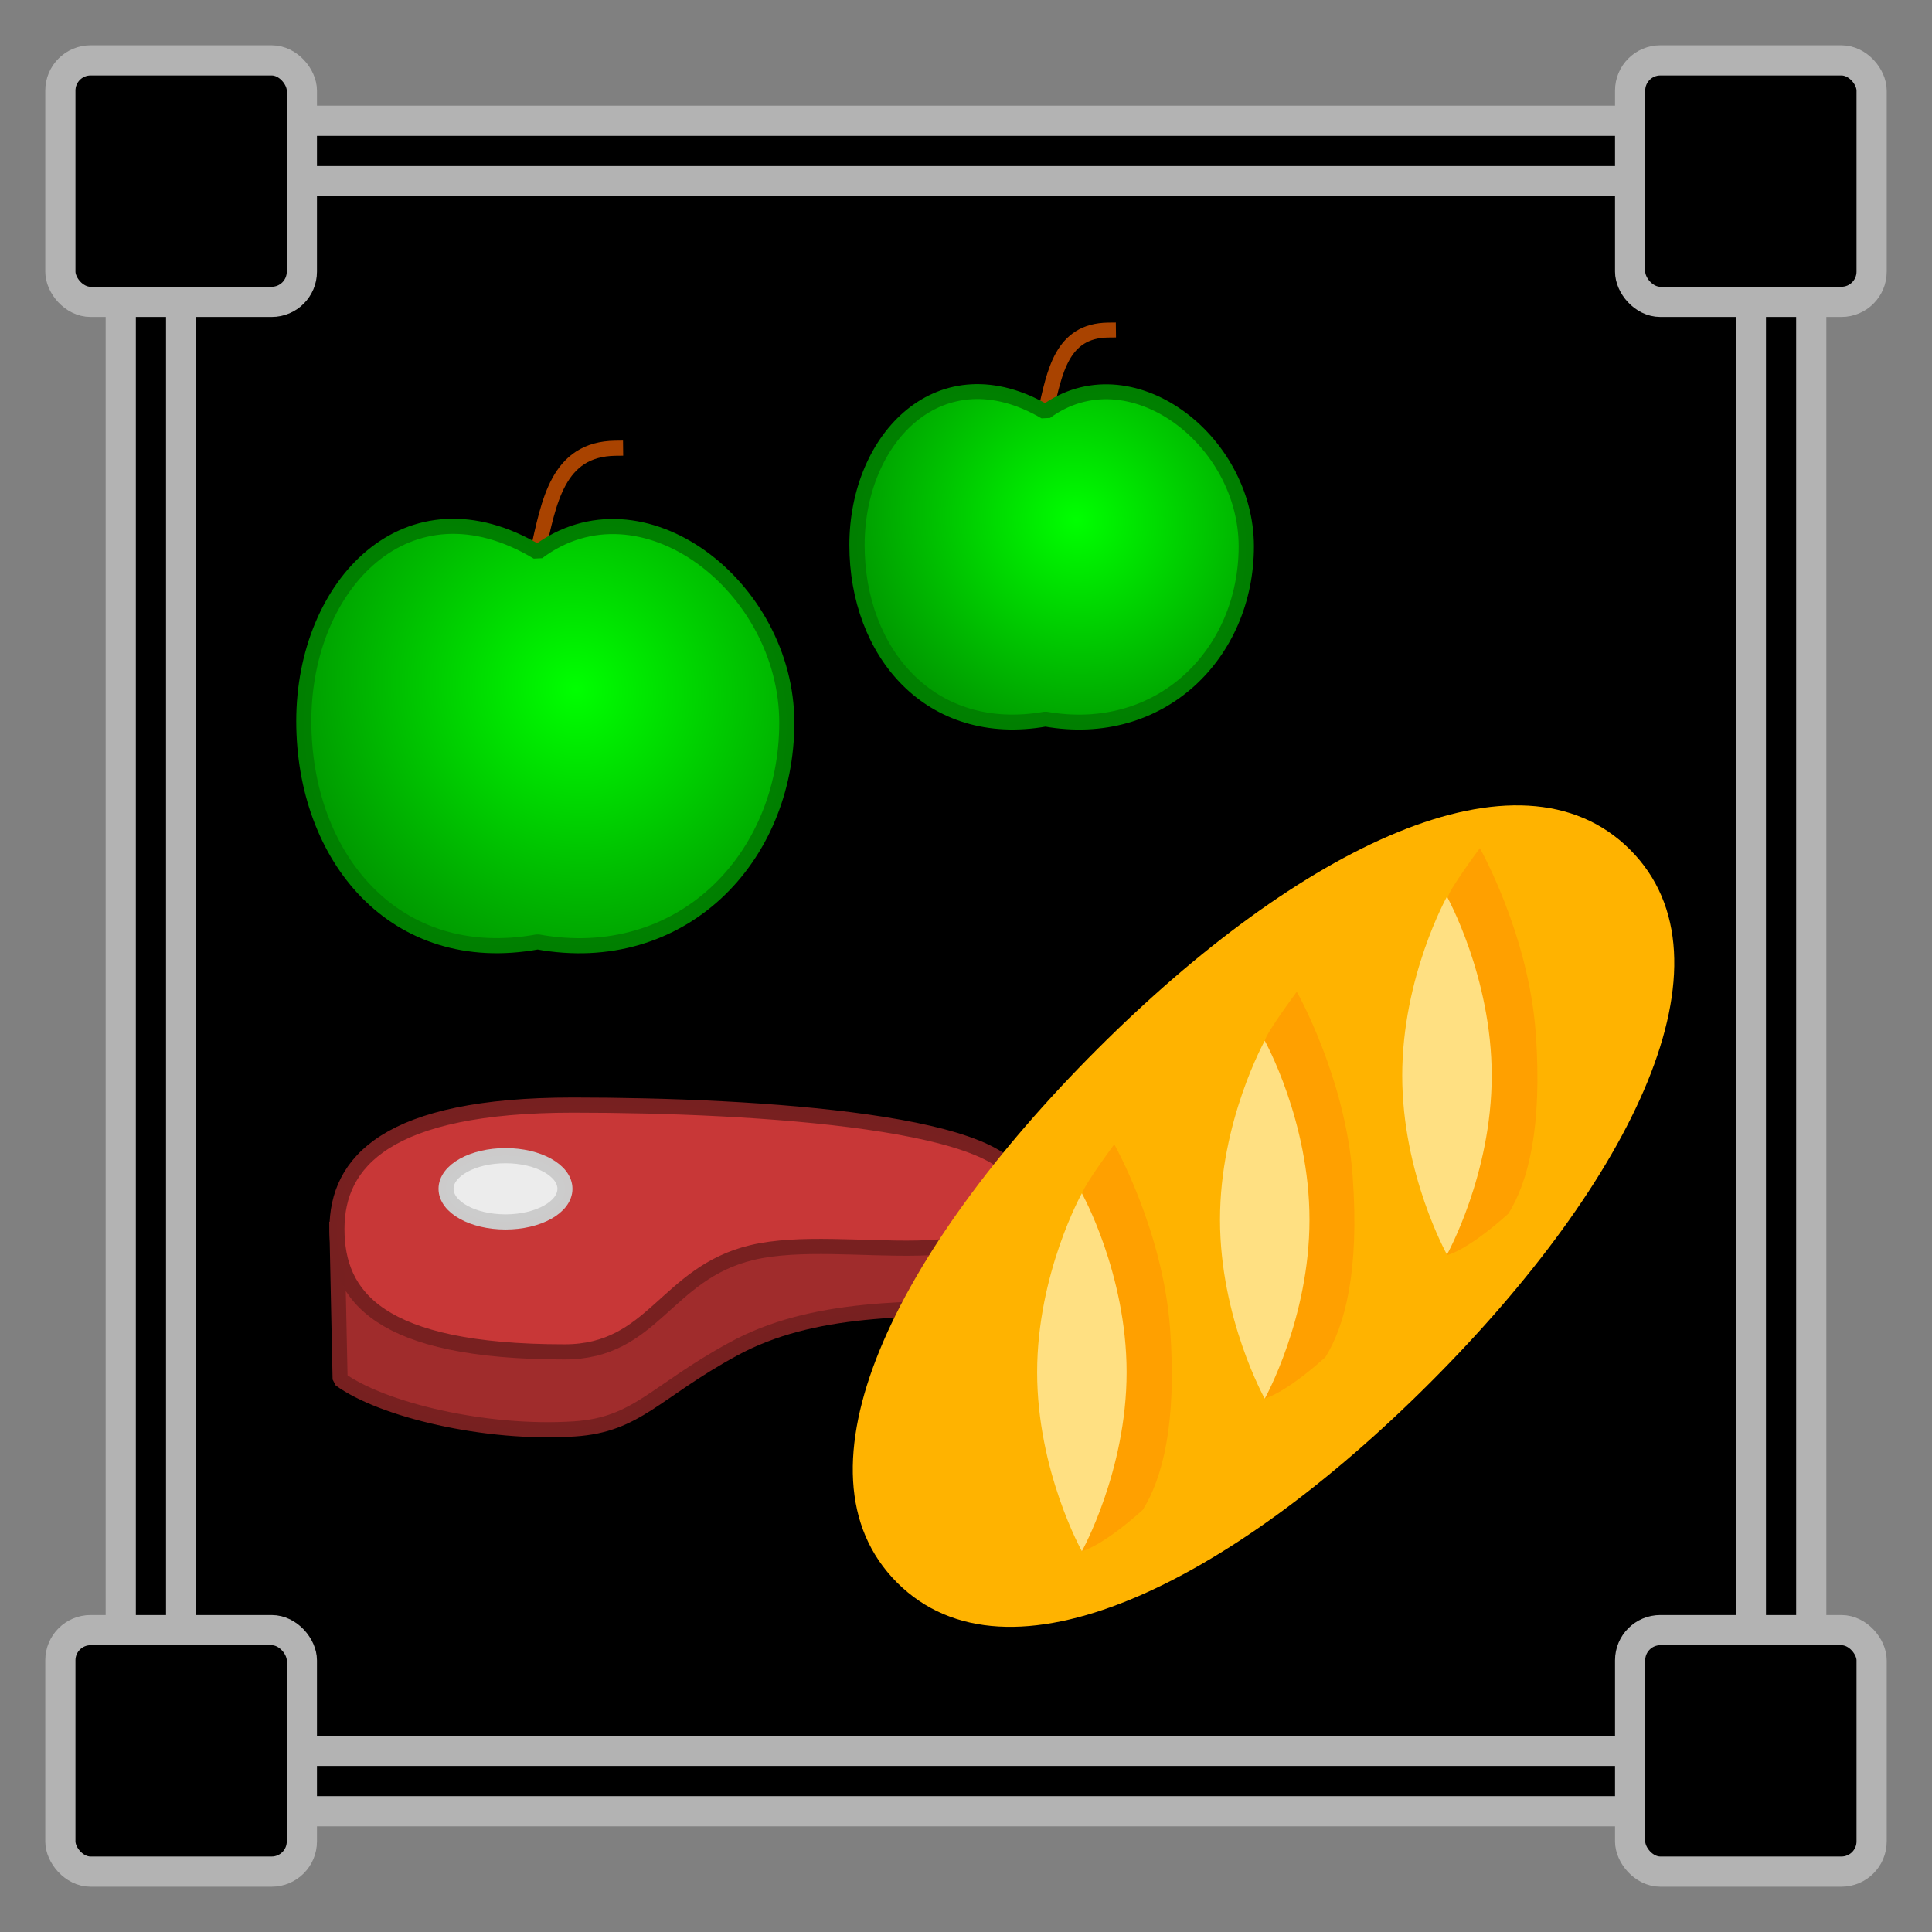 <?xml version="1.0" encoding="UTF-8" standalone="no"?>
<svg
   width="512"
   height="512"
   viewBox="0 0 135.467 135.467"
   version="1.1"
   id="svg8"
   sodipodi:docname="common_consumables.svg"
   inkscape:version="1.1.2 (0a00cf5339, 2022-02-04)"
   xmlns:inkscape="http://www.inkscape.org/namespaces/inkscape"
   xmlns:sodipodi="http://sodipodi.sourceforge.net/DTD/sodipodi-0.dtd"
   xmlns:xlink="http://www.w3.org/1999/xlink"
   xmlns="http://www.w3.org/2000/svg"
   xmlns:svg="http://www.w3.org/2000/svg"
   xmlns:rdf="http://www.w3.org/1999/02/22-rdf-syntax-ns#"
   xmlns:cc="http://creativecommons.org/ns#"
   xmlns:dc="http://purl.org/dc/elements/1.1/">
  <rect x="0" y="0" width="135.467" height="135.467" fill="#808080" stroke="none"/>
  <defs
     id="defs2">
    <linearGradient
       inkscape:collect="always"
       id="linearGradient2452">
      <stop
         style="stop-color:#00ff00;stop-opacity:1;"
         offset="0"
         id="stop2448" />
      <stop
         style="stop-color:#003e00;stop-opacity:1"
         offset="1"
         id="stop2450" />
    </linearGradient>
    <marker
       style="overflow:visible;"
       id="Arrow1Mend"
       refX="0.0"
       refY="0.0"
       orient="auto"
       inkscape:stockid="Arrow1Mend"
       inkscape:isstock="true">
      <path
         transform="scale(0.4) rotate(180) translate(10,0)"
         style="fill-rule:evenodd;stroke:#ffffff;stroke-width:1pt;stroke-opacity:1;fill:#ffffff;fill-opacity:1"
         d="M 0.0,0.0 L 5.0,-5.0 L -12.5,0.0 L 5.0,5.0 L 0.0,0.0 z "
         id="path868" />
    </marker>
    <marker
       style="overflow:visible;"
       id="marker1227"
       refX="0.0"
       refY="0.0"
       orient="auto"
       inkscape:stockid="Arrow1Lend"
       inkscape:isstock="true">
      <path
         transform="scale(0.8) rotate(180) translate(12.5,0)"
         style="fill-rule:evenodd;stroke:#ffffff;stroke-width:1pt;stroke-opacity:1;fill:#ffffff;fill-opacity:1"
         d="M 0.0,0.0 L 5.0,-5.0 L -12.5,0.0 L 5.0,5.0 L 0.0,0.0 z "
         id="path1225" />
    </marker>
    <marker
       style="overflow:visible;"
       id="Arrow1Lend"
       refX="0.0"
       refY="0.0"
       orient="auto"
       inkscape:stockid="Arrow1Lend"
       inkscape:isstock="true">
      <path
         transform="scale(0.8) rotate(180) translate(12.5,0)"
         style="fill-rule:evenodd;stroke:#ffffff;stroke-width:1pt;stroke-opacity:1;fill:#ffffff;fill-opacity:1"
         d="M 0.0,0.0 L 5.0,-5.0 L -12.5,0.0 L 5.0,5.0 L 0.0,0.0 z "
         id="path862" />
    </marker>
    <radialGradient
       inkscape:collect="always"
       xlink:href="#linearGradient2452"
       id="radialGradient2454"
       cx="40.057"
       cy="45.022"
       fx="40.057"
       fy="45.022"
       r="17.462"
       gradientTransform="matrix(1.381,1.757,-1.697,1.333,63.423,-85.979)"
       gradientUnits="userSpaceOnUse" />
    <radialGradient
       inkscape:collect="always"
       xlink:href="#linearGradient2452"
       id="radialGradient2454-3"
       cx="40.057"
       cy="45.022"
       fx="40.057"
       fy="45.022"
       r="17.462"
       gradientTransform="matrix(1.381,1.757,-1.697,1.333,63.423,-85.979)"
       gradientUnits="userSpaceOnUse" />
  </defs>
  <sodipodi:namedview
     id="base"
     pagecolor="#ffffff"
     bordercolor="#666666"
     borderopacity="1.0"
     inkscape:pageopacity="0"
     inkscape:pageshadow="2"
     inkscape:zoom="0.7"
     inkscape:cx="185"
     inkscape:cy="-19.285714"
     inkscape:document-units="mm"
     inkscape:current-layer="layer1"
     inkscape:document-rotation="0"
     showgrid="true"
     inkscape:window-width="2560"
     inkscape:window-height="1343"
     inkscape:window-x="1200"
     inkscape:window-y="240"
     inkscape:window-maximized="1"
     inkscape:snap-grids="false"
     units="px"
     inkscape:pagecheckerboard="false"
     inkscape:snap-smooth-nodes="true">
    <inkscape:grid
       type="xygrid"
       id="grid876"
       empcolor="#000000"
       empopacity="0.396"
       color="#757575"
       opacity="0.286"
       empspacing="4"
       units="px"
       spacingx="2.117"
       spacingy="2.117" />
  </sodipodi:namedview>
  <g
     inkscape:groupmode="layer"
     id="layer2"
     inkscape:label="Background"
     sodipodi:insensitive="true">
    <rect
       style="opacity:0.997;fill:#000000;stroke:#b3b3b3;stroke-width:2.117;stroke-miterlimit:4;stroke-dasharray:none;stroke-opacity:1;stop-color:#000000"
       id="rect957"
       width="118.533"
       height="118.533"
       x="8.467"
       y="8.467"
       rx="8.467"
       ry="8.467" />
    <rect
       style="opacity:0.997;fill:#000000;stroke:#b3b3b3;stroke-width:2.117;stroke-miterlimit:4;stroke-dasharray:none;stroke-opacity:1;stop-color:#000000"
       id="rect1598"
       width="110.067"
       height="110.067"
       x="12.7"
       y="12.7"
       rx="2.117"
       ry="2.117" />
    <rect
       style="opacity:0.997;fill:#000000;stroke:#b3b3b3;stroke-width:2.117;stroke-miterlimit:4;stroke-dasharray:none;stroke-opacity:1;stop-color:#000000"
       id="rect1295"
       width="16.933"
       height="16.933"
       x="4.233"
       y="4.233"
       rx="2.117"
       ry="2.117" />
    <rect
       style="opacity:0.997;fill:#000000;stroke:#b3b3b3;stroke-width:2.117;stroke-miterlimit:4;stroke-dasharray:none;stroke-opacity:1;stop-color:#000000"
       id="rect1295-0"
       width="16.933"
       height="16.933"
       x="114.3"
       y="4.233"
       rx="2.117"
       ry="2.117" />
    <rect
       style="opacity:0.997;fill:#000000;stroke:#b3b3b3;stroke-width:2.117;stroke-miterlimit:4;stroke-dasharray:none;stroke-opacity:1;stop-color:#000000"
       id="rect1295-6"
       width="16.933"
       height="16.933"
       x="4.233"
       y="114.3"
       rx="2.117"
       ry="2.117" />
    <rect
       style="opacity:0.997;fill:#000000;stroke:#b3b3b3;stroke-width:2.117;stroke-miterlimit:4;stroke-dasharray:none;stroke-opacity:1;stop-color:#000000"
       id="rect1295-2"
       width="16.933"
       height="16.933"
       x="114.3"
       y="114.3"
       rx="2.117"
       ry="2.117" />
  </g>
  <g
     inkscape:label="Icon"
     inkscape:groupmode="layer"
     id="layer1">
    <g
       id="g3178"
       transform="translate(-1.982,3.912)">
      <path
         style="fill:none;stroke:#aa4400;stroke-width:1.058;stroke-linecap:square;stroke-linejoin:bevel;stroke-miterlimit:4;stroke-dasharray:none;stroke-opacity:0.996;stop-color:#000000"
         d="m 39.679,34.804 c 0.797,-3.506 1.377,-7.242 5.465,-7.287"
         id="path2235"
         sodipodi:nodetypes="cc" />
      <path
         id="path50"
         style="fill:url(#radialGradient2454);fill-opacity:1;stroke:#008000;stroke-width:1.058;stroke-linecap:square;stroke-linejoin:bevel;stroke-miterlimit:4;stroke-dasharray:none;stroke-opacity:0.996;stop-color:#000000"
         d="m 57.15,46.76 c -10e-7,9.558 -7.451,17.192 -17.471,15.37 -10.02,1.822 -16.396,-5.927 -16.396,-15.485 0,-9.558 7.287,-17.307 16.396,-11.841 7.287,-5.465 17.471,2.398 17.471,11.957 z"
         sodipodi:nodetypes="scscs" />
    </g>
    <g
       id="g3178-5"
       transform="matrix(0.806,0,0,0.788,41.324,1.461)"
       style="stroke-width:1.255">
      <path
         style="fill:none;stroke:#aa4400;stroke-width:1.328;stroke-linecap:square;stroke-linejoin:bevel;stroke-miterlimit:4;stroke-dasharray:none;stroke-opacity:0.996;stop-color:#000000"
         d="m 39.679,34.804 c 0.797,-3.506 1.377,-7.242 5.465,-7.287"
         id="path2235-3"
         sodipodi:nodetypes="cc" />
      <path
         id="path50-5"
         style="fill:url(#radialGradient2454-3);fill-opacity:1;stroke:#008000;stroke-width:1.328;stroke-linecap:square;stroke-linejoin:bevel;stroke-miterlimit:4;stroke-dasharray:none;stroke-opacity:0.996;stop-color:#000000"
         d="m 57.15,46.76 c -10e-7,9.558 -7.451,17.192 -17.471,15.37 -10.02,1.822 -16.396,-5.927 -16.396,-15.485 0,-9.558 7.287,-17.307 16.396,-11.841 7.287,-5.465 17.471,2.398 17.471,11.957 z"
         sodipodi:nodetypes="scscs" />
    </g>
    <g
       id="g7069"
       transform="matrix(1.313,0,0,1.323,90.327,-20.227)"
       style="stroke-width:0.759">
      <path
         style="fill:#a02c2c;fill-opacity:1;stroke:#782121;stroke-width:0.803;stroke-linecap:square;stroke-linejoin:bevel;stroke-miterlimit:4;stroke-dasharray:none;stroke-opacity:0.996;stop-color:#000000"
         d="m -50.8,80.433 0.168,7.958 c 2.198,1.595 7.755,2.943 12.532,2.626 3.334,-0.222 4.257,-1.955 8.467,-4.233 4.21,-2.279 9.393,-2.161 14.959,-2.161 l 0.258,-6.305"
         id="path5083"
         sodipodi:nodetypes="ccszcc" />
      <path
         id="path4380"
         style="fill:#c83737;stroke:#782121;stroke-width:0.803;stroke-linecap:square;stroke-linejoin:bevel;stroke-opacity:0.996;stop-color:#000000"
         d="m -14.416,78.317 c -0.401,5.031 -9.205,2.163 -14.232,3.358 -4.61,1.096 -5.245,5.262 -9.998,5.262 -9.937,0 -12.154,-2.959 -12.154,-6.515 0,-3.556 2.667,-6.565 12.604,-6.565 9.937,0 24.063,0.908 23.78,4.461 z"
         sodipodi:nodetypes="ssssss" />
      <ellipse
         style="fill:#ececec;fill-opacity:1;stroke:#cccccc;stroke-width:0.803;stroke-linecap:square;stroke-linejoin:bevel;stroke-miterlimit:4;stroke-dasharray:none;stroke-opacity:0.996;stop-color:#000000"
         id="path4816"
         cx="-41.8"
         cy="78.294"
         rx="3.175"
         ry="1.756" />
    </g>
    <g
       id="g7086"
       transform="matrix(0.075,0,0,0.075,50.195,46.871)"
       style="stroke-width:2.766">
      <path
         d="M 854.635,169.365 C 958.144,272.896 856.96,478.485 667.733,667.733 478.507,856.896 272.896,958.101 169.387,854.613 65.856,751.083 167.04,545.493 356.267,356.245 545.472,167.061 751.104,65.856 854.635,169.365 Z"
         fill="#ffb300"
         id="path7071"
         style="stroke-width:7.65" />
      <path
         d="m 424.661,617.323 c 6.507,89.216 -7.36,140.139 -25.493,169.237 -38.72,34.795 -57.003,38.72 -57.003,38.72 0,0 -6.123,-242.475 0.512,-334.613 0.448,-6.229 29.781,-45.781 29.781,-45.781 0,0 45.483,80.277 52.203,172.437 z M 595.328,474.645 c 6.507,89.216 -7.381,140.139 -25.493,169.237 -38.72,34.795 -57.003,38.72 -57.003,38.72 0,0 -6.123,-242.453 0.491,-334.613 0.448,-6.229 29.781,-45.781 29.781,-45.781 0,0 45.525,80.299 52.224,172.437 z M 766.464,340.416 c 6.507,89.216 -7.381,140.139 -25.493,169.237 -38.72,34.795 -57.003,38.72 -57.003,38.72 0,0 -6.123,-242.453 0.491,-334.613 0.448,-6.229 29.781,-45.781 29.781,-45.781 0,0 45.483,80.299 52.224,172.437 z"
         fill="#ffa000"
         id="path7073"
         style="stroke-width:7.65" />
      <path
         d="m 384,657.984 c 0,92.395 -41.835,167.296 -41.835,167.296 0,0 -41.813,-74.901 -41.813,-167.296 0,-92.395 41.813,-167.317 41.813,-167.317 0,0 41.835,74.923 41.835,167.317 z M 554.965,515.349 c 0,92.416 -41.813,167.317 -41.813,167.317 0,0 -41.813,-74.901 -41.835,-167.317 0,-92.373 41.835,-167.296 41.835,-167.296 0,0 41.813,74.923 41.813,167.296 z m 170.368,-134.72 c 0,92.416 -41.835,167.317 -41.835,167.317 0,0 -41.813,-74.901 -41.835,-167.317 0,-92.373 41.835,-167.296 41.835,-167.296 0,0 41.835,74.923 41.835,167.296 z"
         fill="#ffe082"
         id="path7075"
         style="stroke-width:7.65" />
    </g>
  </g>
</svg>
